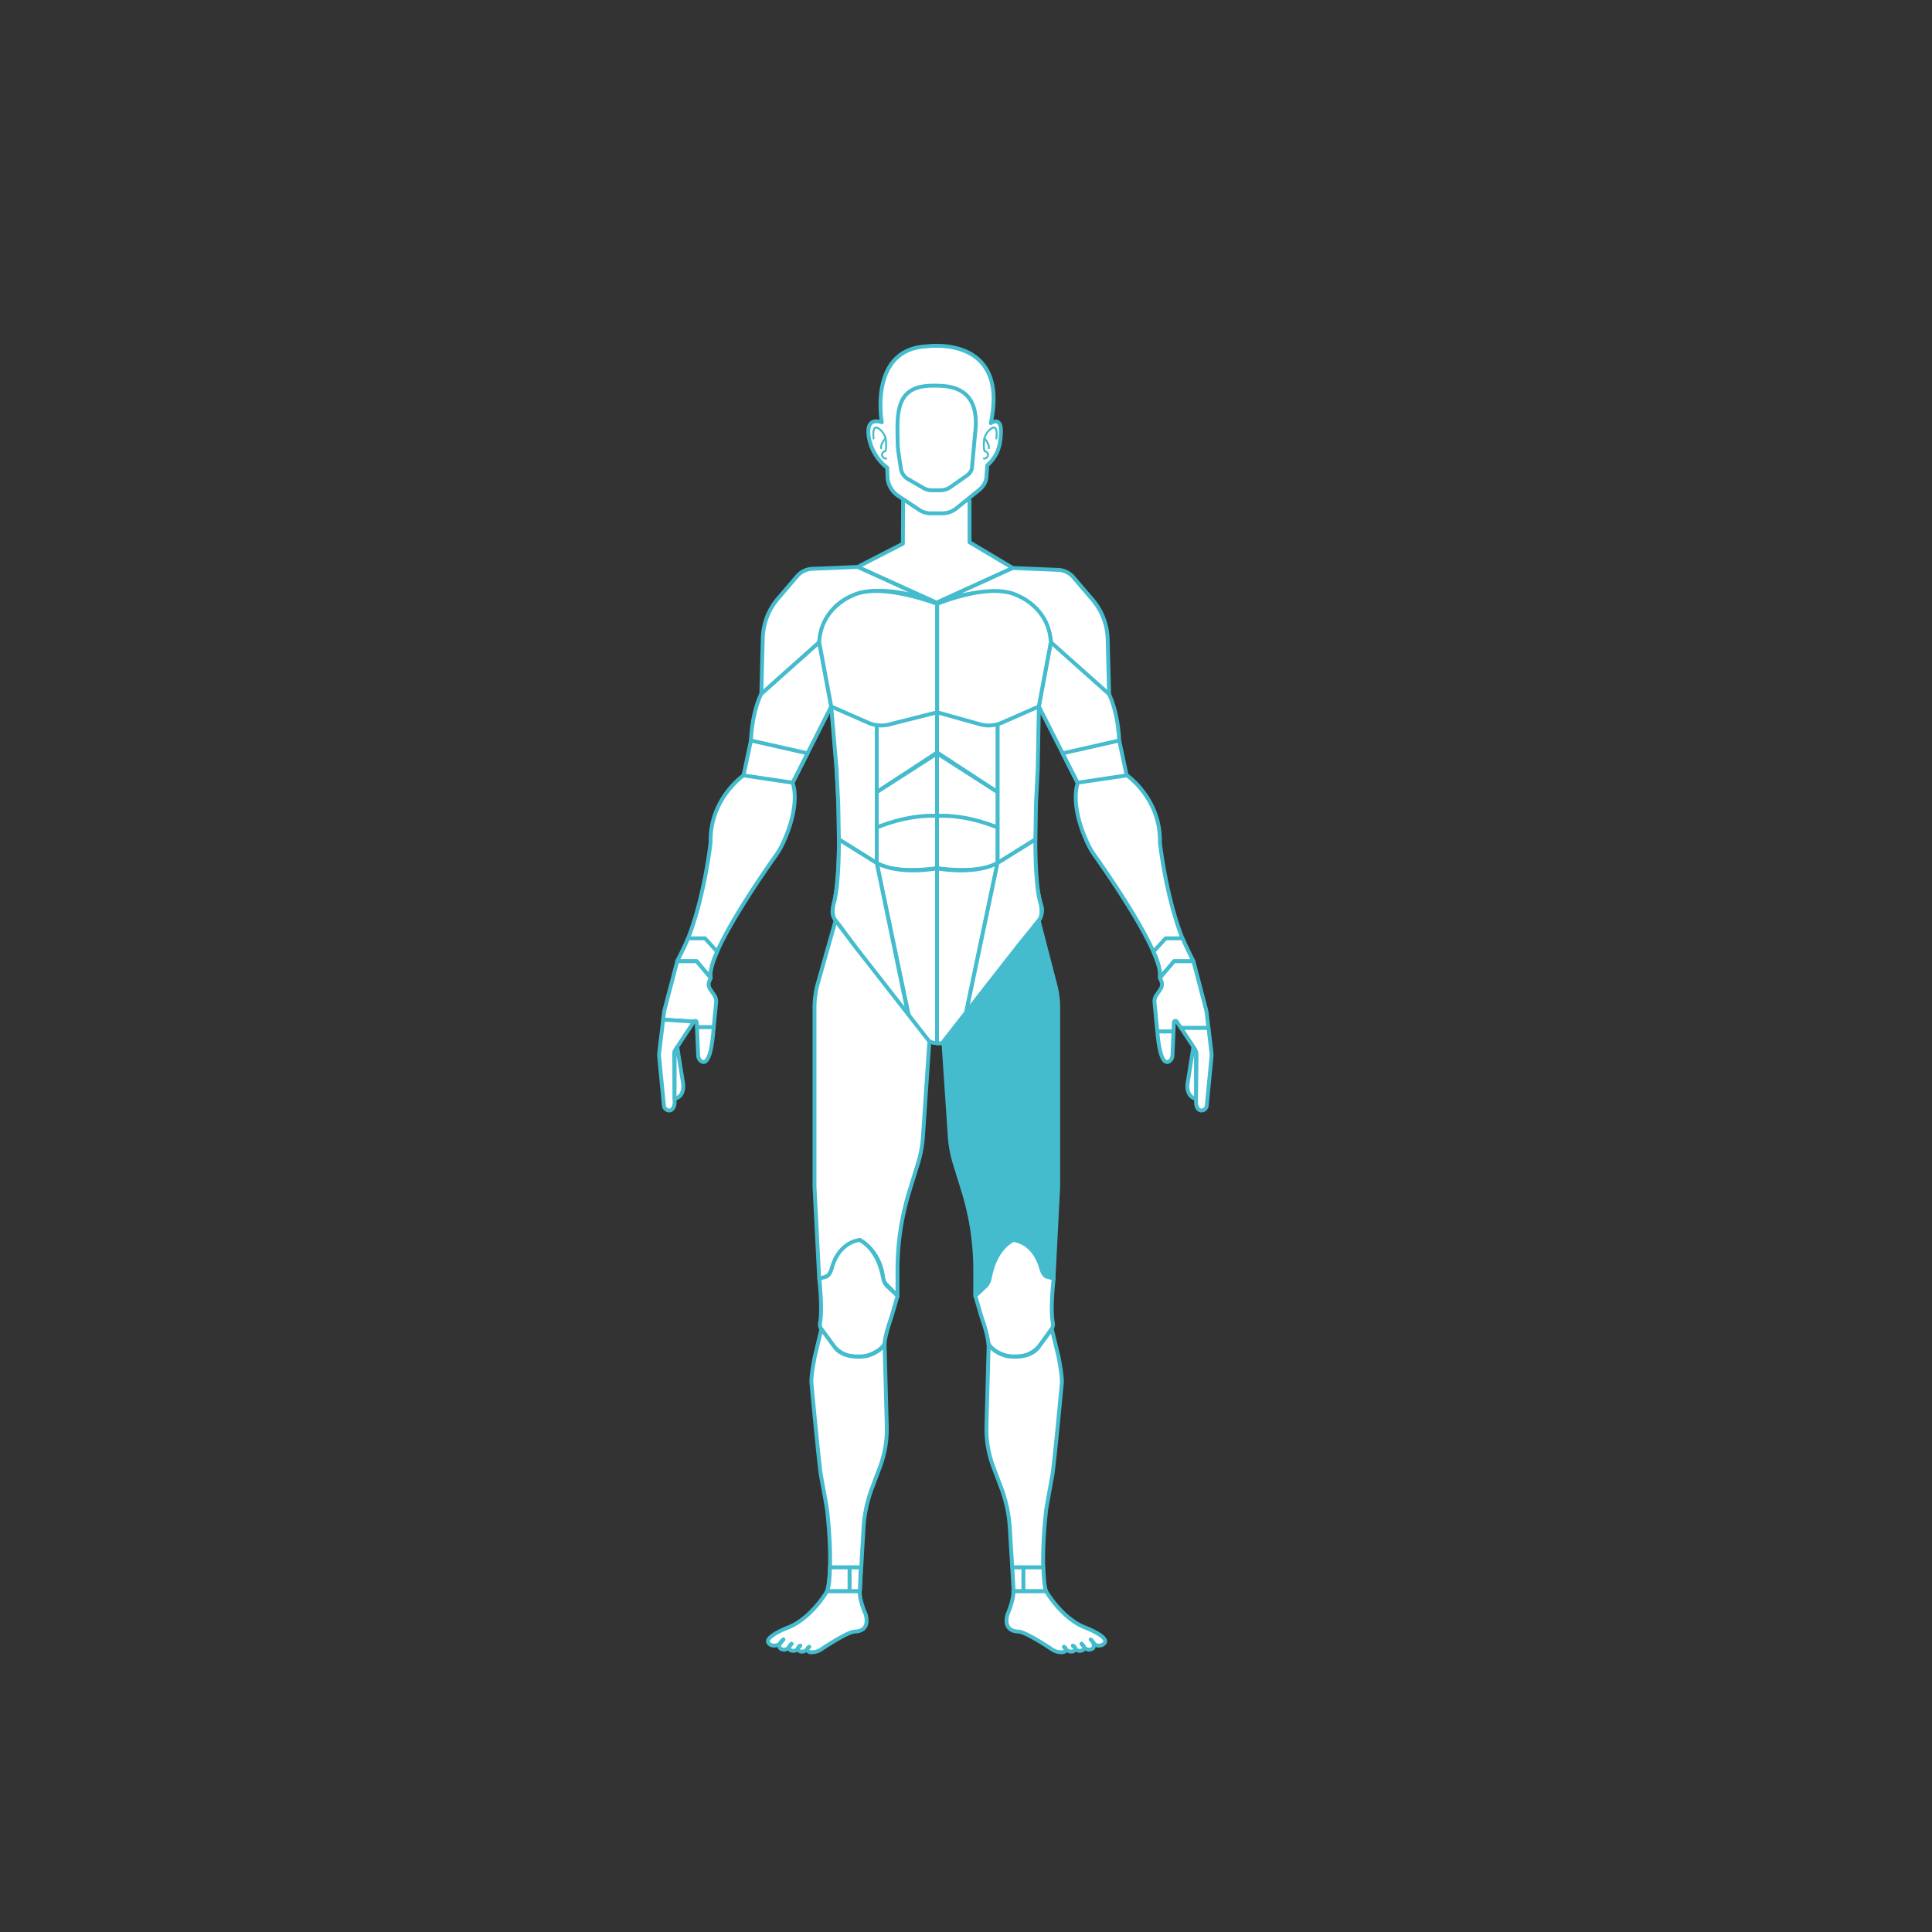 <svg xmlns="http://www.w3.org/2000/svg" viewBox="0 0 2000 2000"><rect x="0" y="0" width="2000" height="2000" fill="#333333" stroke="none"/><defs><style>.cls-1{fill:#fff;}.cls-1,.cls-2,.cls-3{stroke:#44bcce;stroke-linecap:round;stroke-linejoin:round;}.cls-1,.cls-3{stroke-width:4px;}.cls-2{fill:none;stroke-width:2px;}.cls-3{fill:#44bcce;}</style></defs><title>부상파트</title><g id="목"><polyline class="cls-1" points="1003.65 518.07 1003.65 561.32 1048.41 587.98 969.66 623.89 887.86 586.89 934.66 562.82 934.9 518.07 1003.65 518.07"/></g><g id="머리"><path class="cls-1" d="M912.85,437.11S899.19,362.69,958,358.59c1-.07,2.07-.14,3.11-.24,10.35-1.06,82.66-5.52,64.56,79.7,0,0,11.85-8.57,10.41,11.76-.56,7.93-1.45,20.7-14.06,31.86l-.89,11.91s.36,7.93-9,14.77l-22.05,17.86a23.27,23.27,0,0,1-14.66,5.2H963.5a21.52,21.52,0,0,1-11.94-3.62l-21.82-14.54a24.74,24.74,0,0,1-11-19.77l-.3-9.26A50.79,50.79,0,0,1,900.39,457C900.05,455.72,893,430.9,912.85,437.11Z"/><path class="cls-2" d="M904.33,453.88s-2.13-15.31,5.18-10.34c2,1.35,7.65,6,7.65,13.92,0,0,.74,8.23-1,9.79a2.62,2.62,0,0,0-.89.22,3.71,3.71,0,0,0-1,6.14,4.39,4.39,0,0,0,3,1.11"/><path class="cls-2" d="M916.73,453.83s-5.06,4.93-4.59,10.19"/><path class="cls-2" d="M1031.47,453.88s2.13-15.31-5.18-10.34c-2,1.35-7.64,6-7.64,13.92,0,0-.74,8.23,1,9.79a2.62,2.62,0,0,1,.89.22,3.7,3.7,0,0,1,1,6.14,4.39,4.39,0,0,1-3,1.11"/><path class="cls-2" d="M1019.07,453.83s5.07,4.93,4.59,10.19"/></g><g id="얼굴"><path class="cls-1" d="M960.38,399.47c.92-.06,1.83-.18,2.75-.19,15.28-.08,52.55-2.3,46.35,48.91l-3.27,35.68s.26,5-6.49,9.24l-15.89,11.17a18.46,18.46,0,0,1-10.57,3.25h-8.57a17.32,17.32,0,0,1-8.61-2.26l-15.72-9.1a15.12,15.12,0,0,1-7.93-12.36s-3-18.36-3.1-22.72C928.94,432.08,925.42,401.78,960.38,399.47Z"/></g><g id="어깨"><path class="cls-1" d="M887.86,586.89l-47,1.94a21.92,21.92,0,0,0-15.72,7.65l-19.85,23.25a65.4,65.4,0,0,0-15.64,40.72l-1.55,57.93,60-53.5s3.67-82.56,118.56-42.09Z"/><path class="cls-1" d="M1048.41,588l47,1.95a21.85,21.85,0,0,1,15.73,7.65L1131,620.82a65.43,65.43,0,0,1,15.64,40.73l1.54,57.92-60-53.49s-3.67-82.56-118.55-42.09Z"/></g><g id="팔"><path class="cls-1" d="M820.49,810.24l40-78.89-12.43-66.47-60,53.5s-9.24,16.8-10.69,48.19A107.76,107.76,0,0,1,772,795.7l-2.33,7s-33.88,23.45-34.07,66.78a42.8,42.8,0,0,1-.28,4.94c-1.74,13.89-11.11,81.07-34.28,120.65h20l14.08,16.61a.24.24,0,0,0,.42-.19c-3.49-23.61,52.16-104.1,67.42-125.64a81,81,0,0,0,7.4-12.66c19.46-41.95,10.1-62.93,10.1-62.93Z"/><path class="cls-1" d="M1201,874.4a42.8,42.8,0,0,1-.28-4.94c-.18-43.33-34.06-66.78-34.06-66.78h-.41l-2.33-7a107.78,107.78,0,0,1-5.36-29.13c-1.44-31.39-10.69-48.19-10.69-48.19l-60-53.5-12.43,66.47,40,78.89.34.18c-.82,2-8.29,22.94,10.17,62.75a80.27,80.27,0,0,0,7.41,12.66c15.15,21.39,70.14,100.92,67.47,125.14a.39.39,0,0,0,.69.3l13.76-16.22h20C1212.09,955.47,1202.72,888.29,1201,874.4Z"/></g><g id="팔꿈치"><polygon class="cls-1" points="777.38 766.57 835.92 779.8 820.49 810.24 769.7 802.68 777.38 766.57"/><polygon class="cls-1" points="1158.63 766.57 1100.09 779.8 1115.52 810.24 1166.32 802.68 1158.63 766.57"/></g><g id="손목"><path class="cls-1" d="M742.39,985.14s-8.65,17.61-6.65,27.2l-14.67-17.29h-20s9.25-18.41,11.25-23.7h17.52Z"/><path class="cls-1" d="M1194.12,985.14s8.65,17.61,6.65,27.2l14.67-17.29h20s-9.25-18.41-11.25-23.7h-17.52Z"/></g><g id="손"><path class="cls-1" d="M739.47,1030.32l-4.39-6.48a8.61,8.61,0,0,1-.76-8.29l1.42-3.21-14.67-17.29h-20l-12.87,49.2a35.45,35.45,0,0,0-.94,4.91l-.76,6.41,31.83,2a1.61,1.61,0,0,1,2.95.82l.21,5h17.37l2.47-25.75A11.19,11.19,0,0,0,739.47,1030.32Z"/><path class="cls-1" d="M1249.23,1049.16a37,37,0,0,0-.93-4.91l-12.88-49.2h-20l-14.67,17.29,1.41,3.21a8.61,8.61,0,0,1-.75,8.29l-4.39,6.48a11.07,11.07,0,0,0-1.86,7.29l2.9,30.19h16.74l.41-9.44a1.6,1.6,0,0,1,2.94-.82l4.36,6.58H1251Z"/></g><g id="손가락"><path class="cls-1" d="M722.76,1092.69a7.49,7.49,0,0,0,2.94,5.73c3.51,2.58,9.38,2,12.3-26.1l.86-9H721.49Z"/><path class="cls-1" d="M682.45,1089.35a23.22,23.22,0,0,0-.06,4.86l4.88,50.17a5.65,5.65,0,0,0,4.68,5.15c1.89.27,4-.37,5.46-3.54a11,11,0,0,0,.94-4.73l0-3.9-.45-45.37a11.31,11.31,0,0,1,.57-3.61h0a11.25,11.25,0,0,1,1.31-2.73l2.2-3.32,16.39-24.79-31.83-2Z"/><path class="cls-1" d="M698.31,1137.36s8.73-.65,9-12.56a23.43,23.43,0,0,0-.25-3.74l-6-37.24-2.64,4.56h0Z"/><path class="cls-1" d="M1238.18,1137.36s-8.72-.65-9-12.56a24.64,24.64,0,0,1,.24-3.74l6-37.24,2.65,4.56Z"/><path class="cls-1" d="M1198.5,1072.32c2.92,28.08,8.79,28.68,12.3,26.1a7.49,7.49,0,0,0,2.94-5.73l1.07-24.89h-16.74Z"/><path class="cls-1" d="M1254.05,1089.35l-3-25.23h-28.5l12,18.21,2.2,3.32a11.26,11.26,0,0,1,1.87,6.34l-.45,45.37,0,3.9a11,11,0,0,0,.94,4.73c1.45,3.17,3.56,3.81,5.45,3.54a5.67,5.67,0,0,0,4.69-5.15l4.87-50.17A22.56,22.56,0,0,0,1254.05,1089.35Z"/></g><g id="허리"><path class="cls-1" d="M860.48,731.35s17,148,1.69,209.1a13.43,13.43,0,0,0,2.35,11.33l86.23,117.67c4.68,6.23,11.37,10.42,22.64,10.44h0c6.68,0,15.21-5.71,19-12.27,7.67-13.38,51.43-72.57,82.84-114.66,3-4,4.52-10.64,2.84-15.3-4.84-13.4-16.3-81.28-2.61-206.31Z"/><polygon class="cls-1" points="865.98 796.22 867.76 831.87 868.4 868.98 907.61 893.43 907.61 856.71 907.61 856.68 907.61 819.97 907.61 731.35 860.48 731.35 865.98 796.22"/><polygon class="cls-1" points="1032.62 731.35 1032.62 819.97 1032.62 856.68 1032.62 856.71 1032.62 893.43 1071.83 868.98 1072.46 831.87 1074.25 796.22 1075.44 731.35 1032.62 731.35"/></g><g id="배"><polygon class="cls-1" points="970.19 731.35 970.19 778.9 907.61 819.97 907.61 731.35 970.19 731.35"/><path class="cls-1" d="M907.61,856.71s35.23-13.51,62.58-11.88v-65L907.61,820Z"/><path class="cls-1" d="M970.19,898.7s-43.26,6.78-62.58-5.27V856.69s30.73-13.83,62.58-12Z"/><polygon class="cls-1" points="970.04 731.35 970.04 778.9 1032.62 819.97 1032.62 731.35 970.04 731.35"/><path class="cls-1" d="M1032.62,856.71S997.39,843.2,970,844.83v-65L1032.62,820Z"/><path class="cls-1" d="M970,898.7s43.26,6.78,62.58-5.27V856.69s-30.73-13.83-62.58-12Z"/></g><g id="갈비뼈"><path class="cls-1" d="M860.48,731.35l38.35,16.83a33.66,33.66,0,0,0,23.91,1.19l47.45-12V625.16s-58.39-22.75-87.36-8.83c-.7.34-1.4.69-2.12,1-4.83,2.15-31.18,15.32-32.66,47.54Z"/><path class="cls-1" d="M1075.36,731.35,1037,748.18a33.63,33.63,0,0,1-23.9,1.19l-42.92-12V625.16s53.85-22.75,82.82-8.83c.71.34,1.4.69,2.12,1,4.84,2.15,31.19,15.32,32.66,47.54Z"/></g><g id="골반"><path class="cls-1" d="M970.19,1079.87v-181s-37.79,7.51-62.58-5.43L942,1057.09S953.61,1079.89,970.19,1079.87Z"/><path class="cls-1" d="M868.4,869s.55,43-4.62,63.76c0,0-4.67,13.14,1.24,20.22,1,1.19,2,2.35,2.94,3.6l73.22,99L907.61,893.43Z"/><path class="cls-1" d="M970,1079.87v-181s37.79,7.51,62.58-5.43L999.29,1051.9a40.87,40.87,0,0,1-5.42,13.5C989.35,1072.48,981.35,1081.31,970,1079.87Z"/><path class="cls-1" d="M1071.83,869s-.55,43,4.62,63.76c0,0,4.67,13.14-1.24,20.22-1,1.19-2,2.35-2.94,3.6l-74.08,101.08,34.43-164.21Z"/></g><g id="허벅지"><path class="cls-1" d="M929.28,1036.14l-45.23-57.83L865,953l-18.3,64.74a93.83,93.83,0,0,0-3.53,25.48v185.31l4.86,95.11a14,14,0,0,0,13.65-10.74c2.33-10.16,9.06-24.53,28.35-29.25,0,0,21.53,10.69,24.27,40a8,8,0,0,0,2.19,4.78l12.6,13.06v-26.84a276.36,276.36,0,0,1,12.35-81.71l8.85-28.63a121.46,121.46,0,0,0,5.15-27.77l6.62-98.42Z"/><path class="cls-3" d="M1091.93,1017.7,1075.21,953l-20.61,25.35-45.23,57.83-32.81,41.92,6.63,98.42a121.46,121.46,0,0,0,5.15,27.77l8.85,28.63a276.36,276.36,0,0,1,12.35,81.71v26.84l12.59-13.06a8,8,0,0,0,2.2-4.78c2.74-29.29,24.27-40,24.27-40,19.29,4.72,26,19.09,28.35,29.25a14,14,0,0,0,13.65,10.74h0l4.86-95.11V1043.18A93.83,93.83,0,0,0,1091.93,1017.7Z"/></g><g id="무릎"><path class="cls-1" d="M848.05,1323.6s3.7,31,.84,45.88a8.22,8.22,0,0,0,1.4,6.38L862,1392a29.37,29.37,0,0,0,23.8,12.15h7a37.29,37.29,0,0,0,18.55-7.91c1.29-1.35,4.18-2.75,4.36-5.41.42-6.12,3.16-15.79,5.12-21.6,1.06-3.12,2.09-6.26,3-9.42l5.32-18.34-10.72-10a15.66,15.66,0,0,1-4.07-7.8c-1.83-9.14-6.42-29.95-24.27-40,0,0-20.09,1-28.39,27-1.35,4.23-2.29,8.75-6.18,10.9Z"/><path class="cls-1" d="M1090.75,1323.6s-3.7,31-.83,45.88a8.26,8.26,0,0,1-1.41,6.38l-11.66,16.1a29.37,29.37,0,0,1-23.8,12.15h-7a37.23,37.23,0,0,1-18.54-7.91c-1.3-1.35-4.19-2.75-4.37-5.41-.42-6.12-3.16-15.79-5.12-21.6-1.06-3.12-2.08-6.26-3-9.42l-5.33-18.34,10.72-10a15.66,15.66,0,0,0,4.07-7.8c1.83-9.14,6.42-29.95,24.27-40,0,0,20.09,1,28.39,27,1.35,4.23,2.29,8.75,6.18,10.9Z"/></g><g id="정강이"><path class="cls-1" d="M918,1476.32l-2.32-85.53s-2.7,8.62-18.58,13c0,0-22.88,4.46-33-9.15l-13.81-18.73-7.1,29.6c-1.16,6.88-3.51,18.71-3.24,25.67,0,0,7.85,85,10,96.81,2.55,14.17,5.93,32.14,6.25,35,7,64.31,0,84.3,0,84.3,2.85-4.45,3-24.71,3-24.71h32.35l-1.43,24.71,3.78-65.28a140.8,140.8,0,0,1,8.81-41.55l8.24-21.89A111.26,111.26,0,0,0,918,1476.32Z"/><path class="cls-1" d="M1059.48,1622.57H1080c-.46-13.18,0-32.43,3-59.59.31-2.9,3.7-20.87,6.24-35,2.12-11.77,10-96.81,10-96.81.27-7-2.08-18.79-3.24-25.67l-7.11-29.6-13.8,18.73c-10.1,13.61-33,9.15-33,9.15-15.88-4.33-18.59-13-18.59-13l-2.31,85.53a111.06,111.06,0,0,0,7.1,42.24l8.24,21.89a140.8,140.8,0,0,1,8.81,41.55l2.52,40.57Z"/></g><g id="아킬레스건_발목_발" data-name="아킬레스건&amp;발목&amp;발"><polygon class="cls-1" points="879.43 1622.57 879.43 1647.28 890.05 1647.28 891.05 1622.57 879.43 1622.57"/><polygon class="cls-1" points="1047.86 1622.57 1049.29 1647.28 1059.48 1647.28 1059.48 1622.57 1047.86 1622.57"/></g><g id="발목"><path class="cls-1" d="M879.43,1622.57h-20.3s-.12,20.26-3,24.71h23.27Z"/><path class="cls-1" d="M1059.48,1647.28H1083s-.09-.26-.24-.8c-1.39-3.21-2-10.46-2.32-16.14-.17-2.32-.31-4.9-.41-7.77h-20.56Z"/></g><g id="발"><path class="cls-1" d="M856.16,1647.28s-15.49,26.84-38.91,36.93c0,0-27,10-21.52,16.84,2,2.56,6.66,3.69,11.43.63,0,0-1.62,3.24,1,5a6.42,6.42,0,0,0,9.27-2.61s-1.62,3.24,1.44,4.5c0,0,5,1.83,7.18-2.49,0,0-.69,2.94,3.27,3.67,0,0,4.5.27,6.48-2.8a3.14,3.14,0,0,0,3.07,3.39,17.51,17.51,0,0,0,10.8-2.67s20.77-14,31.34-17.82a17.14,17.14,0,0,1,4.81-.92c3.72-.18,14.53-2,10.33-17.64,0,0-6.63-14.8-6.1-24H856.16Zm-49,54.4s2.17-3.42,3.79-4.5Zm10.27,2.34a19.12,19.12,0,0,1,2-2.34Zm8.62,2s1.29-2.1,2.37-2.46Zm9.75.87s-.18-.51,1.81-2.1Z"/><path class="cls-1" d="M807.16,1701.68l3.79-4.5C809.33,1698.26,807.16,1701.68,807.16,1701.68Z"/><path class="cls-1" d="M819.41,1701.68a19.12,19.12,0,0,0-2,2.34Z"/><path class="cls-1" d="M826.05,1706l2.37-2.46C827.34,1703.93,826.05,1706,826.05,1706Z"/><path class="cls-1" d="M835.8,1706.9l1.81-2.1C835.62,1706.39,835.8,1706.9,835.8,1706.9Z"/><path class="cls-1" d="M1131.92,1701.68s-2.16-3.42-3.78-4.5"/><path class="cls-1" d="M1121.84,1684.21c-23.42-10.09-38.91-36.93-38.91-36.93H1049c.52,9.16-6.1,24-6.1,24-4.2,15.61,6.61,17.46,10.32,17.64a17,17,0,0,1,4.81.92c10.58,3.79,31.34,17.82,31.34,17.82a17.53,17.53,0,0,0,10.81,2.67,3.14,3.14,0,0,0,3.06-3.39c2,3.07,6.49,2.8,6.49,2.8,4-.73,3.27-3.67,3.27-3.67,2.16,4.32,7.17,2.49,7.17,2.49,3.07-1.26,1.45-4.5,1.45-4.5a6.42,6.42,0,0,0,9.27,2.61c2.61-1.71,1-5,1-5,4.78,3.06,9.39,1.93,11.44-.63C1148.87,1694.17,1121.84,1684.21,1121.84,1684.21Zm-18.56,22.69-1.8-2.1C1103.46,1706.39,1103.28,1706.9,1103.28,1706.9Zm7.39-3.33c1.08.36,2.37,2.46,2.37,2.46Zm9-1.89a19.8,19.8,0,0,1,2,2.34Z"/><path class="cls-1" d="M1121.66,1704a19.8,19.8,0,0,0-2-2.34Z"/><path class="cls-1" d="M1110.67,1703.57,1113,1706S1111.75,1703.93,1110.67,1703.57Z"/><path class="cls-1" d="M1101.48,1704.8l1.8,2.1S1103.46,1706.39,1101.48,1704.8Z"/><path class="cls-1" d="M1132.84,1701.68l-3.78-4.5C1130.68,1698.26,1132.84,1701.68,1132.84,1701.68Z"/></g></svg>